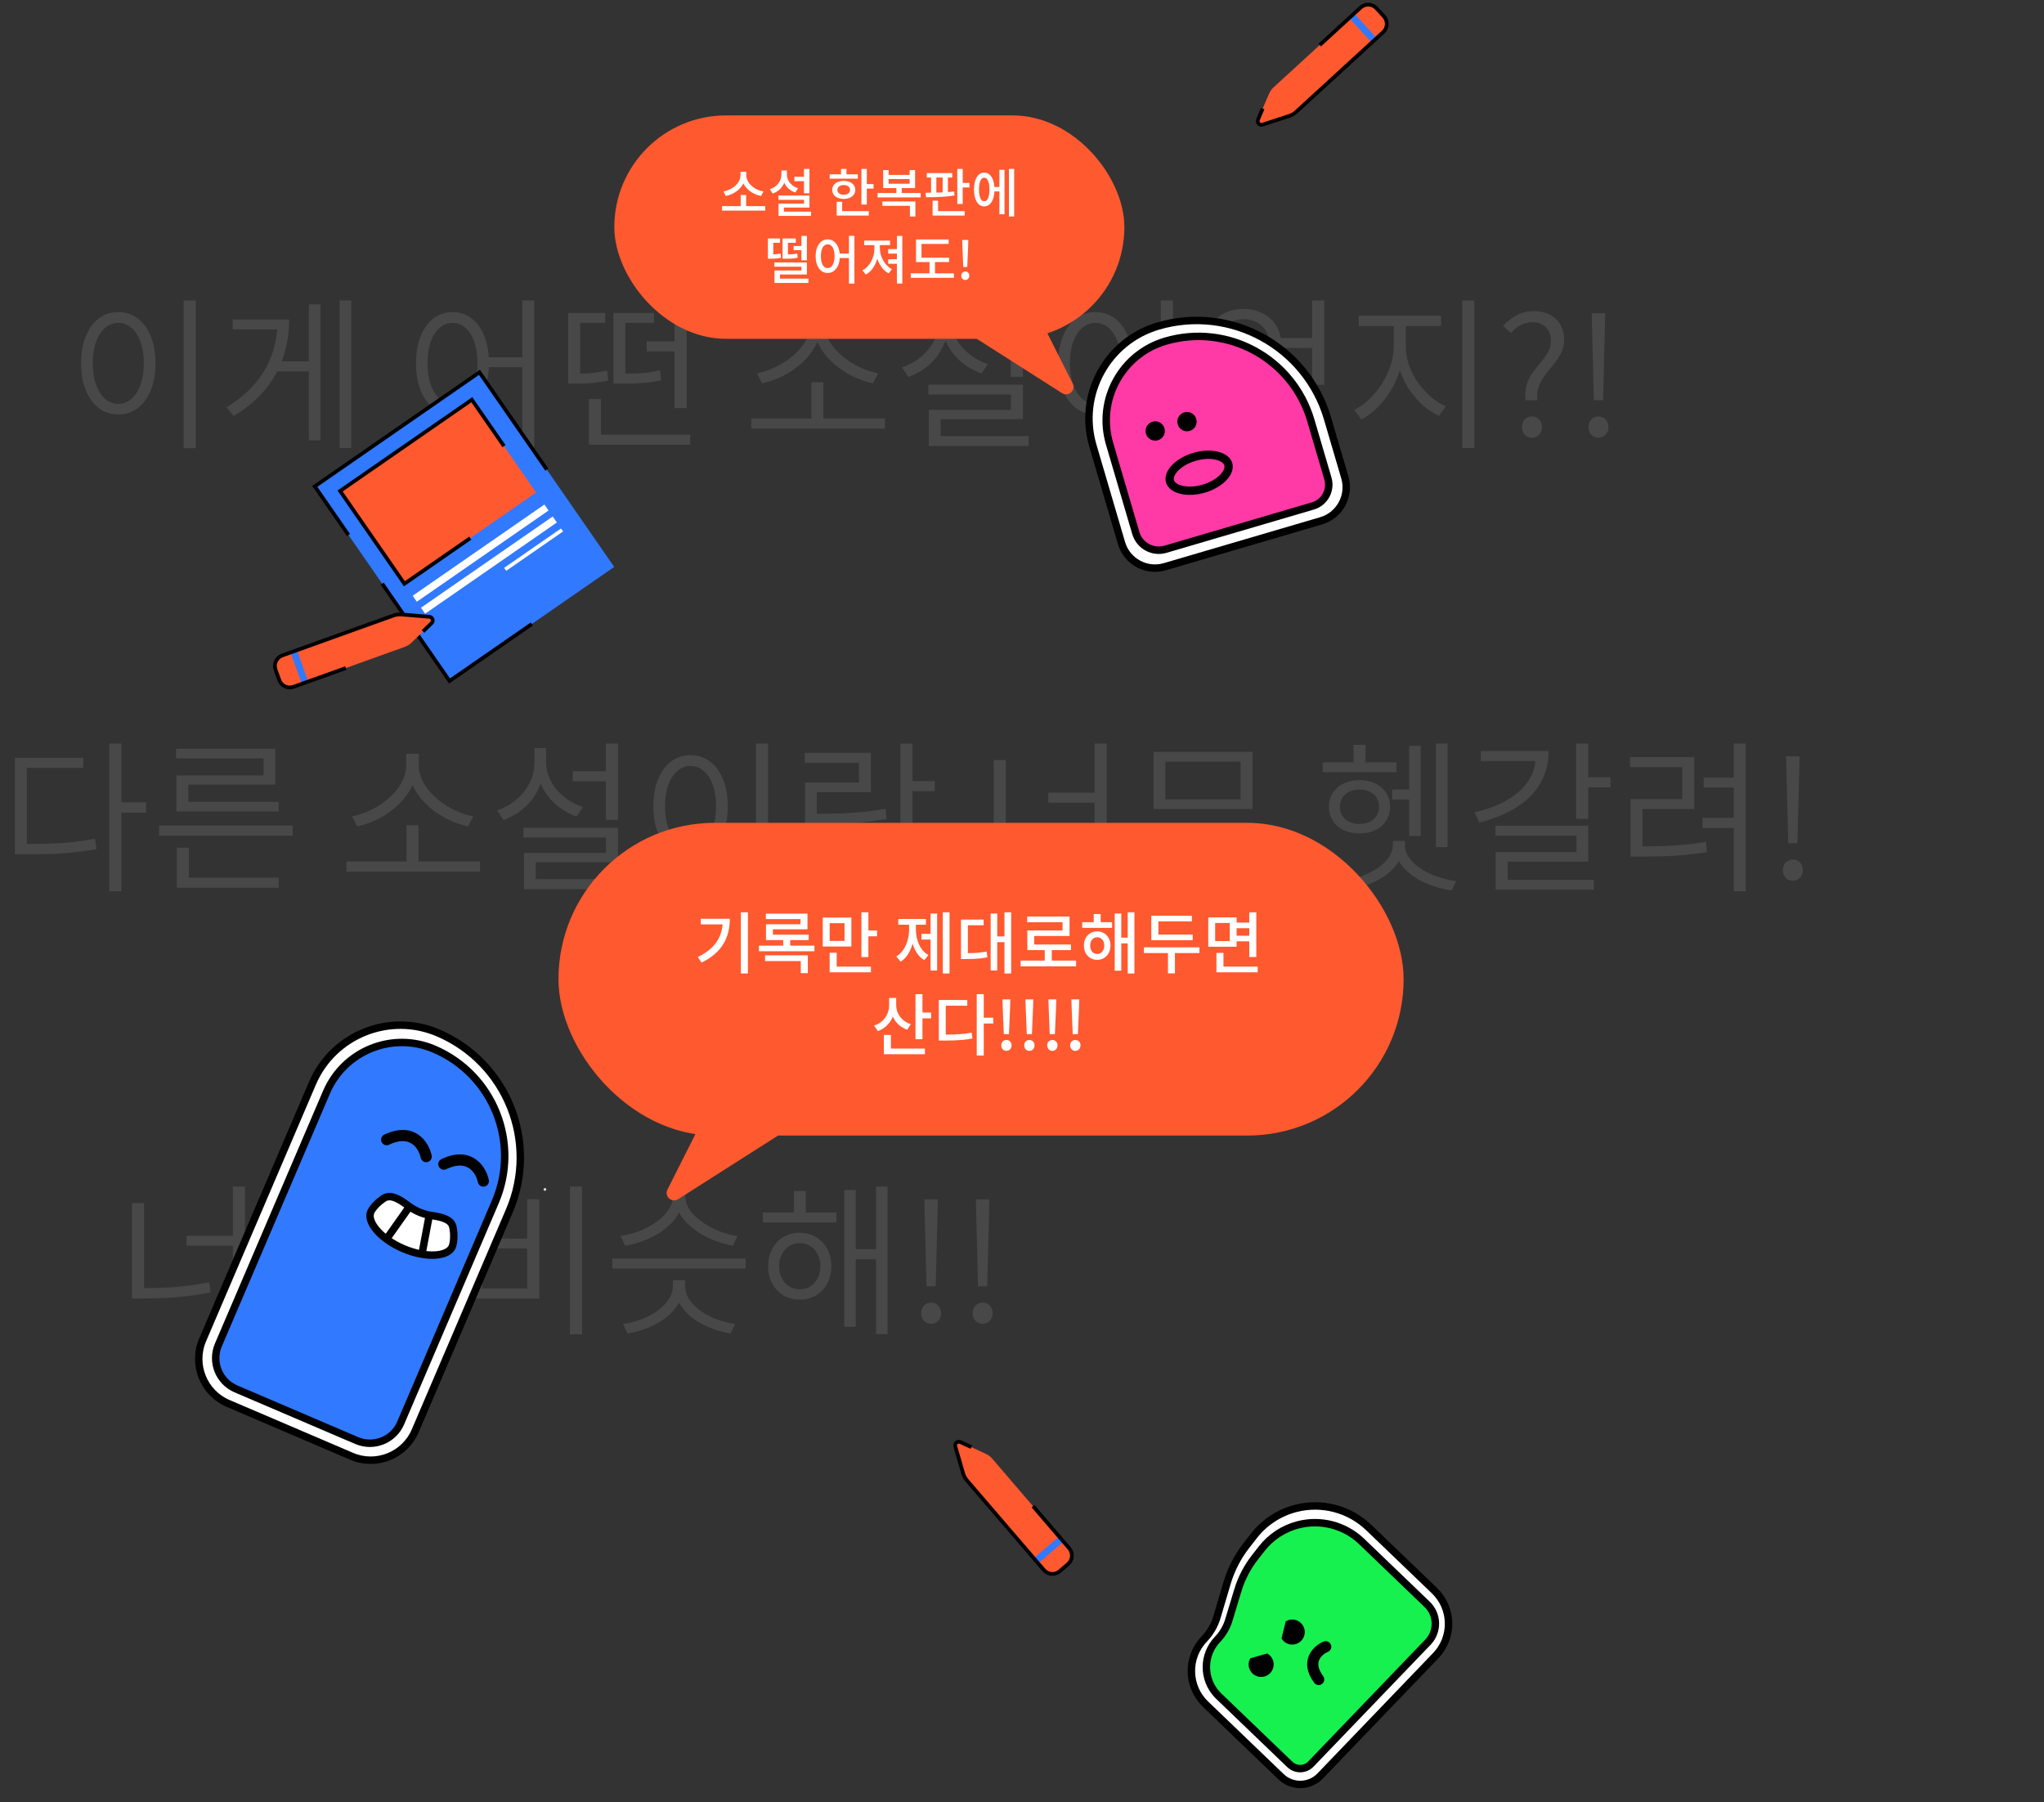 <svg width="549" height="484" viewBox="0 0 549 484" fill="none" xmlns="http://www.w3.org/2000/svg">
<rect x="0" y="0" width="549" height="484" fill="#333333" stroke="none"/>
<path d="M29.348 199.7H32.604V239.388H29.348V199.7ZM31.856 215.496H39.248V218.268H31.856V215.496ZM4.004 226.672H7.084C9.548 226.672 11.792 226.643 13.816 226.584C15.869 226.496 17.835 226.349 19.712 226.144C21.589 225.939 23.525 225.645 25.52 225.264L25.916 228.08C23.863 228.432 21.868 228.711 19.932 228.916C18.025 229.121 16.031 229.268 13.948 229.356C11.895 229.415 9.607 229.444 7.084 229.444H4.004V226.672ZM4.004 203.572H22.352V206.256H7.216V227.86H4.004V203.572ZM42.721 221.744H78.625V224.428H42.721V221.744ZM47.473 235.736H74.841V238.42H47.473V235.736ZM47.473 227.684H50.729V236.704H47.473V227.684ZM47.297 201.108H73.961V210.744H50.597V216.244H47.385V208.28H70.793V203.704H47.297V201.108ZM47.385 215.364H74.841V217.96H47.385V215.364ZM93.038 231.38H128.942V234.108H93.038V231.38ZM109.186 221.656H112.398V232.348H109.186V221.656ZM109.098 202.428H111.958V205.508C111.958 207.209 111.65 208.823 111.034 210.348C110.418 211.844 109.567 213.237 108.482 214.528C107.426 215.789 106.209 216.933 104.83 217.96C103.481 218.957 102.043 219.793 100.518 220.468C98.993 221.143 97.467 221.641 95.942 221.964L94.534 219.28C95.854 219.016 97.189 218.605 98.538 218.048C99.917 217.461 101.237 216.743 102.498 215.892C103.759 215.012 104.889 214.029 105.886 212.944C106.883 211.859 107.661 210.685 108.218 209.424C108.805 208.163 109.098 206.857 109.098 205.508V202.428ZM109.67 202.428H112.486V205.508C112.486 206.887 112.779 208.207 113.366 209.468C113.953 210.7 114.745 211.859 115.742 212.944C116.739 214.029 117.869 215.012 119.13 215.892C120.391 216.743 121.711 217.461 123.09 218.048C124.469 218.605 125.818 219.016 127.138 219.28L125.686 221.964C124.19 221.641 122.679 221.143 121.154 220.468C119.629 219.793 118.177 218.957 116.798 217.96C115.419 216.933 114.187 215.789 113.102 214.528C112.046 213.237 111.21 211.844 110.594 210.348C109.978 208.823 109.67 207.209 109.67 205.508V202.428ZM153.843 207.136H164.051V209.864H153.843V207.136ZM162.731 199.7H165.987V220.204H162.731V199.7ZM140.599 222.316H165.987V231.6H143.899V237.76H140.731V229.092H162.775V224.956H140.599V222.316ZM140.731 236.132H167.527V238.816H140.731V236.132ZM143.547 200.932H146.187V204.804C146.187 207.209 145.717 209.453 144.779 211.536C143.869 213.589 142.593 215.364 140.951 216.86C139.308 218.327 137.401 219.456 135.231 220.248L133.515 217.696C135.48 216.992 137.211 216.009 138.707 214.748C140.203 213.487 141.376 212.005 142.227 210.304C143.107 208.603 143.547 206.769 143.547 204.804V200.932ZM144.031 200.932H146.671V204.804C146.671 206.124 146.92 207.4 147.419 208.632C147.917 209.864 148.607 211.008 149.487 212.064C150.396 213.12 151.452 214.059 152.655 214.88C153.857 215.672 155.163 216.303 156.571 216.772L154.855 219.324C152.772 218.561 150.909 217.476 149.267 216.068C147.653 214.631 146.377 212.944 145.439 211.008C144.5 209.072 144.031 207.004 144.031 204.804V200.932ZM203.031 199.7H206.287V239.388H203.031V199.7ZM185.475 202.824C187.44 202.824 189.171 203.381 190.667 204.496C192.163 205.611 193.336 207.209 194.187 209.292C195.038 211.345 195.463 213.765 195.463 216.552C195.463 219.368 195.038 221.803 194.187 223.856C193.336 225.909 192.163 227.508 190.667 228.652C189.171 229.767 187.44 230.324 185.475 230.324C183.539 230.324 181.808 229.767 180.283 228.652C178.787 227.508 177.614 225.909 176.763 223.856C175.912 221.803 175.487 219.368 175.487 216.552C175.487 213.765 175.912 211.345 176.763 209.292C177.614 207.209 178.787 205.611 180.283 204.496C181.808 203.381 183.539 202.824 185.475 202.824ZM185.475 205.728C184.126 205.728 182.938 206.183 181.911 207.092C180.884 207.972 180.078 209.233 179.491 210.876C178.904 212.489 178.611 214.381 178.611 216.552C178.611 218.723 178.904 220.629 179.491 222.272C180.078 223.915 180.884 225.191 181.911 226.1C182.938 227.009 184.126 227.464 185.475 227.464C186.824 227.464 188.012 227.009 189.039 226.1C190.066 225.191 190.872 223.915 191.459 222.272C192.046 220.629 192.339 218.723 192.339 216.552C192.339 214.381 192.046 212.489 191.459 210.876C190.872 209.233 190.066 207.972 189.039 207.092C188.012 206.183 186.824 205.728 185.475 205.728ZM241.836 199.744H245.092V223.636H241.836V199.744ZM244.08 209.776H251.076V212.504H244.08V209.776ZM216.228 218.576H219.308C221.654 218.576 223.84 218.547 225.864 218.488C227.917 218.4 229.897 218.268 231.804 218.092C233.74 217.887 235.764 217.608 237.876 217.256L238.14 219.984C236.028 220.336 233.989 220.615 232.024 220.82C230.058 220.996 228.049 221.128 225.996 221.216C223.942 221.275 221.713 221.304 219.308 221.304H216.228V218.576ZM216.14 202.208H233.916V212.768H219.396V220.336H216.228V210.172H230.704V204.892H216.14V202.208ZM232.508 224.956C235.206 224.956 237.524 225.249 239.46 225.836C241.396 226.393 242.877 227.2 243.904 228.256C244.93 229.283 245.444 230.559 245.444 232.084C245.444 234.343 244.3 236.103 242.012 237.364C239.724 238.625 236.556 239.256 232.508 239.256C229.838 239.256 227.536 238.977 225.6 238.42C223.664 237.863 222.168 237.056 221.112 236C220.085 234.915 219.572 233.609 219.572 232.084C219.572 230.559 220.085 229.283 221.112 228.256C222.168 227.2 223.664 226.393 225.6 225.836C227.536 225.249 229.838 224.956 232.508 224.956ZM232.508 227.508C230.484 227.508 228.738 227.699 227.272 228.08C225.834 228.432 224.72 228.945 223.928 229.62C223.136 230.295 222.74 231.116 222.74 232.084C222.74 233.052 223.136 233.888 223.928 234.592C224.72 235.267 225.834 235.78 227.272 236.132C228.738 236.513 230.484 236.704 232.508 236.704C234.532 236.704 236.277 236.513 237.744 236.132C239.21 235.78 240.34 235.267 241.132 234.592C241.924 233.888 242.32 233.052 242.32 232.084C242.32 231.116 241.924 230.295 241.132 229.62C240.34 228.945 239.21 228.432 237.744 228.08C236.277 227.699 234.532 227.508 232.508 227.508ZM294.001 199.7H297.257V239.388H294.001V199.7ZM281.549 212.9H295.101V215.584H281.549V212.9ZM266.897 204.144H270.153V228.74H266.897V204.144ZM266.897 226.98H269.933C272.016 226.98 274.025 226.936 275.961 226.848C277.897 226.76 279.818 226.599 281.725 226.364C283.632 226.129 285.597 225.807 287.621 225.396L288.017 228.124C285.934 228.535 283.91 228.857 281.945 229.092C280.009 229.327 278.058 229.503 276.093 229.62C274.128 229.708 272.074 229.752 269.933 229.752H266.897V226.98ZM305.174 222.844H341.078V225.572H305.174V222.844ZM321.41 224.472H324.622V239.3H321.41V224.472ZM309.838 201.944H336.414V217.3H309.838V201.944ZM333.202 204.584H313.006V214.704H333.202V204.584ZM385.675 199.7H388.799V227.552H385.675V199.7ZM373.927 212.064H379.999V214.748H373.927V212.064ZM378.503 200.316H381.583V224.516H378.503V200.316ZM355.271 204.76H375.071V207.4H355.271V204.76ZM365.127 209.512C366.74 209.512 368.163 209.82 369.395 210.436C370.627 211.023 371.595 211.859 372.299 212.944C373.003 214 373.355 215.247 373.355 216.684C373.355 218.092 373.003 219.353 372.299 220.468C371.595 221.553 370.627 222.389 369.395 222.976C368.163 223.563 366.74 223.856 365.127 223.856C363.543 223.856 362.135 223.563 360.903 222.976C359.671 222.389 358.703 221.553 357.999 220.468C357.295 219.353 356.943 218.092 356.943 216.684C356.943 215.247 357.295 214 357.999 212.944C358.703 211.859 359.671 211.023 360.903 210.436C362.135 209.82 363.543 209.512 365.127 209.512ZM365.127 212.064C363.572 212.064 362.311 212.489 361.343 213.34C360.375 214.191 359.891 215.305 359.891 216.684C359.891 218.063 360.375 219.177 361.343 220.028C362.311 220.879 363.572 221.304 365.127 221.304C366.711 221.304 367.987 220.879 368.955 220.028C369.923 219.177 370.407 218.063 370.407 216.684C370.407 215.305 369.923 214.191 368.955 213.34C367.987 212.489 366.711 212.064 365.127 212.064ZM363.543 200.052H366.755V206.564H363.543V200.052ZM374.103 225.88H376.875V226.936C376.875 228.608 376.435 230.133 375.555 231.512C374.704 232.891 373.546 234.108 372.079 235.164C370.612 236.191 368.97 237.041 367.151 237.716C365.332 238.42 363.455 238.904 361.519 239.168L360.331 236.66C361.71 236.455 363.059 236.161 364.379 235.78C365.699 235.369 366.946 234.871 368.119 234.284C369.292 233.697 370.319 233.023 371.199 232.26C372.108 231.497 372.812 230.676 373.311 229.796C373.839 228.887 374.103 227.933 374.103 226.936V225.88ZM374.543 225.88H377.359V226.936C377.359 227.933 377.608 228.887 378.107 229.796C378.606 230.676 379.31 231.497 380.219 232.26C381.128 233.023 382.155 233.697 383.299 234.284C384.472 234.871 385.719 235.369 387.039 235.78C388.388 236.161 389.738 236.455 391.087 236.66L389.899 239.168C388.374 238.933 386.863 238.581 385.367 238.112C383.871 237.643 382.463 237.041 381.143 236.308C379.852 235.575 378.708 234.739 377.711 233.8C376.743 232.861 375.966 231.82 375.379 230.676C374.822 229.532 374.543 228.285 374.543 226.936V225.88ZM423.336 199.7H426.592V219.94H423.336V199.7ZM425.712 208.764H432.576V211.492H425.712V208.764ZM412.424 201.724H415.944C415.944 205.009 415.181 207.928 413.656 210.48C412.16 213.003 410.018 215.144 407.232 216.904C404.445 218.635 401.145 219.969 397.332 220.908L396.056 218.18C399.517 217.388 402.465 216.273 404.9 214.836C407.334 213.399 409.197 211.712 410.488 209.776C411.778 207.84 412.424 205.713 412.424 203.396V201.724ZM397.728 201.724H414.272V204.408H397.728V201.724ZM401.644 221.788H426.592V231.424H404.944V237.804H401.732V228.872H423.424V224.428H401.644V221.788ZM401.732 236.308H428.088V238.948H401.732V236.308ZM465.66 199.7H468.872V239.388H465.66V199.7ZM457.608 208.852H466.628V211.536H457.608V208.852ZM437.94 227.332H440.844C442.927 227.332 444.892 227.303 446.74 227.244C448.618 227.156 450.48 227.039 452.328 226.892C454.206 226.716 456.156 226.467 458.18 226.144L458.488 228.872C456.406 229.195 454.411 229.444 452.504 229.62C450.627 229.796 448.735 229.913 446.828 229.972C444.951 230.031 442.956 230.06 440.844 230.06H437.94V227.332ZM437.808 203.352H455.056V217.3H441.152V227.992H437.94V214.616H451.844V206.036H437.808V203.352ZM457.3 219.676H466.32V222.404H457.3V219.676ZM480.309 226.496L479.825 207.444L479.737 203.132H483.345L483.257 207.444L482.773 226.496H480.309ZM481.541 236.572C480.807 236.572 480.177 236.308 479.649 235.78C479.121 235.252 478.857 234.577 478.857 233.756C478.857 232.876 479.121 232.172 479.649 231.644C480.177 231.116 480.807 230.852 481.541 230.852C482.274 230.852 482.905 231.116 483.433 231.644C483.961 232.172 484.225 232.876 484.225 233.756C484.225 234.577 483.961 235.252 483.433 235.78C482.905 236.308 482.274 236.572 481.541 236.572Z" fill="#484848"/>
<path d="M49.328 80.7H52.584V120.388H49.328V80.7ZM31.772 83.824C33.737 83.824 35.468 84.381 36.964 85.496C38.46 86.611 39.633 88.209 40.484 90.292C41.335 92.345 41.76 94.765 41.76 97.552C41.76 100.368 41.335 102.803 40.484 104.856C39.633 106.909 38.46 108.508 36.964 109.652C35.468 110.767 33.737 111.324 31.772 111.324C29.836 111.324 28.105 110.767 26.58 109.652C25.084 108.508 23.911 106.909 23.06 104.856C22.209 102.803 21.784 100.368 21.784 97.552C21.784 94.765 22.209 92.345 23.06 90.292C23.911 88.209 25.084 86.611 26.58 85.496C28.105 84.381 29.836 83.824 31.772 83.824ZM31.772 86.728C30.423 86.728 29.235 87.183 28.208 88.092C27.181 88.972 26.375 90.233 25.788 91.876C25.201 93.489 24.908 95.381 24.908 97.552C24.908 99.723 25.201 101.629 25.788 103.272C26.375 104.915 27.181 106.191 28.208 107.1C29.235 108.009 30.423 108.464 31.772 108.464C33.121 108.464 34.309 108.009 35.336 107.1C36.363 106.191 37.169 104.915 37.756 103.272C38.343 101.629 38.636 99.723 38.636 97.552C38.636 95.381 38.343 93.489 37.756 91.876C37.169 90.233 36.363 88.972 35.336 88.092C34.309 87.183 33.121 86.728 31.772 86.728ZM91.213 80.7H94.337V120.344H91.213V80.7ZM73.745 97.068H83.997V99.752H73.745V97.068ZM82.985 81.756H86.065V118.276H82.985V81.756ZM74.537 85.804H77.661C77.661 89.177 77.162 92.448 76.165 95.616C75.167 98.784 73.569 101.732 71.369 104.46C69.169 107.188 66.294 109.608 62.745 111.72L60.853 109.388C63.962 107.511 66.529 105.369 68.553 102.964C70.577 100.559 72.073 97.963 73.041 95.176C74.038 92.36 74.537 89.412 74.537 86.332V85.804ZM62.481 85.804H75.813V88.488H62.481V85.804ZM121.554 83.824C123.461 83.824 125.147 84.381 126.614 85.496C128.11 86.611 129.269 88.209 130.09 90.292C130.911 92.345 131.322 94.765 131.322 97.552C131.322 100.368 130.911 102.803 130.09 104.856C129.269 106.909 128.11 108.508 126.614 109.652C125.147 110.767 123.461 111.324 121.554 111.324C119.647 111.324 117.946 110.767 116.45 109.652C114.983 108.508 113.825 106.909 112.974 104.856C112.153 102.803 111.742 100.368 111.742 97.552C111.742 94.765 112.153 92.345 112.974 90.292C113.825 88.209 114.983 86.611 116.45 85.496C117.946 84.381 119.647 83.824 121.554 83.824ZM121.554 86.728C120.234 86.728 119.061 87.183 118.034 88.092C117.037 88.972 116.245 90.233 115.658 91.876C115.101 93.489 114.822 95.381 114.822 97.552C114.822 99.723 115.101 101.629 115.658 103.272C116.245 104.915 117.037 106.191 118.034 107.1C119.061 108.009 120.234 108.464 121.554 108.464C122.874 108.464 124.033 108.009 125.03 107.1C126.057 106.191 126.849 104.915 127.406 103.272C127.963 101.629 128.242 99.723 128.242 97.552C128.242 95.381 127.963 93.489 127.406 91.876C126.849 90.233 126.057 88.972 125.03 88.092C124.033 87.183 122.874 86.728 121.554 86.728ZM140.298 80.7H143.51V120.388H140.298V80.7ZM130.222 95.968H141.75V98.608H130.222V95.968ZM158.159 116.736H185.395V119.42H158.159V116.736ZM158.159 107.188H161.415V118.144H158.159V107.188ZM181.171 80.744H184.427V109.608H181.171V80.744ZM173.691 91.7H183.723V94.384H173.691V91.7ZM152.615 100.368H154.287C155.049 100.368 155.885 100.353 156.795 100.324C157.704 100.295 158.687 100.221 159.743 100.104C160.799 99.957 161.899 99.767 163.043 99.532L163.395 102.216C162.163 102.48 161.004 102.671 159.919 102.788C158.833 102.905 157.821 102.979 156.883 103.008C155.973 103.037 155.108 103.052 154.287 103.052H152.615V100.368ZM152.615 84.044H162.559V86.728H155.827V101.248H152.615V84.044ZM164.759 100.368H166.695C168.073 100.368 169.335 100.353 170.479 100.324C171.623 100.295 172.737 100.207 173.823 100.06C174.937 99.913 176.081 99.723 177.255 99.488L177.607 102.128C176.375 102.392 175.187 102.597 174.043 102.744C172.928 102.861 171.769 102.949 170.567 103.008C169.393 103.037 168.103 103.052 166.695 103.052H164.759V100.368ZM164.759 84.044H175.671V86.728H167.971V101.16H164.759V84.044ZM201.788 112.38H237.692V115.108H201.788V112.38ZM217.936 102.656H221.148V113.348H217.936V102.656ZM217.848 83.428H220.708V86.508C220.708 88.209 220.4 89.823 219.784 91.348C219.168 92.844 218.317 94.237 217.232 95.528C216.176 96.789 214.959 97.933 213.58 98.96C212.231 99.957 210.793 100.793 209.268 101.468C207.743 102.143 206.217 102.641 204.692 102.964L203.284 100.28C204.604 100.016 205.939 99.605 207.288 99.048C208.667 98.461 209.987 97.743 211.248 96.892C212.509 96.012 213.639 95.029 214.636 93.944C215.633 92.859 216.411 91.685 216.968 90.424C217.555 89.163 217.848 87.857 217.848 86.508V83.428ZM218.42 83.428H221.236V86.508C221.236 87.887 221.529 89.207 222.116 90.468C222.703 91.7 223.495 92.859 224.492 93.944C225.489 95.029 226.619 96.012 227.88 96.892C229.141 97.743 230.461 98.461 231.84 99.048C233.219 99.605 234.568 100.016 235.888 100.28L234.436 102.964C232.94 102.641 231.429 102.143 229.904 101.468C228.379 100.793 226.927 99.957 225.548 98.96C224.169 97.933 222.937 96.789 221.852 95.528C220.796 94.237 219.96 92.844 219.344 91.348C218.728 89.823 218.42 88.209 218.42 86.508V83.428ZM262.593 88.136H272.801V90.864H262.593V88.136ZM271.481 80.7H274.737V101.204H271.481V80.7ZM249.349 103.316H274.737V112.6H252.649V118.76H249.481V110.092H271.525V105.956H249.349V103.316ZM249.481 117.132H276.277V119.816H249.481V117.132ZM252.297 81.932H254.937V85.804C254.937 88.209 254.467 90.453 253.529 92.536C252.619 94.589 251.343 96.364 249.701 97.86C248.058 99.327 246.151 100.456 243.981 101.248L242.265 98.696C244.23 97.992 245.961 97.009 247.457 95.748C248.953 94.487 250.126 93.005 250.977 91.304C251.857 89.603 252.297 87.769 252.297 85.804V81.932ZM252.781 81.932H255.421V85.804C255.421 87.124 255.67 88.4 256.169 89.632C256.667 90.864 257.357 92.008 258.237 93.064C259.146 94.12 260.202 95.059 261.405 95.88C262.607 96.672 263.913 97.303 265.321 97.772L263.605 100.324C261.522 99.561 259.659 98.476 258.017 97.068C256.403 95.631 255.127 93.944 254.189 92.008C253.25 90.072 252.781 88.004 252.781 85.804V81.932ZM311.781 80.7H315.037V120.388H311.781V80.7ZM294.225 83.824C296.19 83.824 297.921 84.381 299.417 85.496C300.913 86.611 302.086 88.209 302.937 90.292C303.788 92.345 304.213 94.765 304.213 97.552C304.213 100.368 303.788 102.803 302.937 104.856C302.086 106.909 300.913 108.508 299.417 109.652C297.921 110.767 296.19 111.324 294.225 111.324C292.289 111.324 290.558 110.767 289.033 109.652C287.537 108.508 286.364 106.909 285.513 104.856C284.662 102.803 284.237 100.368 284.237 97.552C284.237 94.765 284.662 92.345 285.513 90.292C286.364 88.209 287.537 86.611 289.033 85.496C290.558 84.381 292.289 83.824 294.225 83.824ZM294.225 86.728C292.876 86.728 291.688 87.183 290.661 88.092C289.634 88.972 288.828 90.233 288.241 91.876C287.654 93.489 287.361 95.381 287.361 97.552C287.361 99.723 287.654 101.629 288.241 103.272C288.828 104.915 289.634 106.191 290.661 107.1C291.688 108.009 292.876 108.464 294.225 108.464C295.574 108.464 296.762 108.009 297.789 107.1C298.816 106.191 299.622 104.915 300.209 103.272C300.796 101.629 301.089 99.723 301.089 97.552C301.089 95.381 300.796 93.489 300.209 91.876C299.622 90.233 298.816 88.972 297.789 88.092C296.762 87.183 295.574 86.728 294.225 86.728ZM333.47 104.944H336.022V107.364C336.022 109.036 335.655 110.708 334.922 112.38C334.218 114.023 333.191 115.489 331.842 116.78C330.522 118.071 328.923 119.083 327.046 119.816L325.418 117.396C327.09 116.78 328.512 115.929 329.686 114.844C330.888 113.759 331.812 112.571 332.458 111.28C333.132 109.96 333.47 108.655 333.47 107.364V104.944ZM334.13 104.944H336.594V107.364C336.594 108.713 336.858 110.063 337.386 111.412C337.943 112.761 338.75 113.993 339.806 115.108C340.891 116.193 342.211 117.059 343.766 117.704L342.358 120.168C340.48 119.435 338.926 118.393 337.694 117.044C336.491 115.695 335.596 114.184 335.01 112.512C334.423 110.811 334.13 109.095 334.13 107.364V104.944ZM348.122 104.944H350.586V107.364C350.586 108.86 350.278 110.459 349.662 112.16C349.075 113.832 348.18 115.387 346.978 116.824C345.775 118.261 344.235 119.376 342.358 120.168L340.95 117.704C342.534 116.971 343.854 116.017 344.91 114.844C345.995 113.641 346.802 112.38 347.33 111.06C347.858 109.74 348.122 108.508 348.122 107.364V104.944ZM348.738 104.944H351.334V107.364C351.334 108.743 351.656 110.092 352.302 111.412C352.947 112.732 353.871 113.92 355.074 114.976C356.276 116.003 357.714 116.809 359.386 117.396L357.714 119.816C355.836 119.112 354.223 118.129 352.874 116.868C351.524 115.607 350.498 114.155 349.794 112.512C349.09 110.869 348.738 109.153 348.738 107.364V104.944ZM342.71 90.776H353.402V93.46H342.71V90.776ZM333.998 82.988C335.934 82.988 337.65 83.384 339.146 84.176C340.671 84.939 341.874 86.024 342.754 87.432C343.634 88.811 344.074 90.409 344.074 92.228C344.074 94.047 343.634 95.645 342.754 97.024C341.874 98.403 340.671 99.488 339.146 100.28C337.65 101.072 335.934 101.468 333.998 101.468C332.032 101.468 330.287 101.072 328.762 100.28C327.266 99.488 326.078 98.403 325.198 97.024C324.318 95.645 323.878 94.047 323.878 92.228C323.878 90.409 324.318 88.811 325.198 87.432C326.078 86.024 327.266 84.939 328.762 84.176C330.287 83.384 332.032 82.988 333.998 82.988ZM333.998 85.716C332.648 85.716 331.446 85.995 330.39 86.552C329.334 87.109 328.498 87.887 327.882 88.884C327.295 89.852 327.002 90.967 327.002 92.228C327.002 93.489 327.295 94.619 327.882 95.616C328.498 96.584 329.334 97.347 330.39 97.904C331.446 98.461 332.648 98.74 333.998 98.74C335.318 98.74 336.506 98.461 337.562 97.904C338.618 97.347 339.439 96.584 340.026 95.616C340.642 94.619 340.95 93.489 340.95 92.228C340.95 90.967 340.642 89.852 340.026 88.884C339.439 87.887 338.618 87.109 337.562 86.552C336.506 85.995 335.318 85.716 333.998 85.716ZM352.434 80.7H355.69V103.36H352.434V80.7ZM374.342 86.288H377.026V93.064C377.026 95.117 376.718 97.156 376.102 99.18C375.486 101.175 374.65 103.052 373.594 104.812C372.538 106.572 371.321 108.127 369.942 109.476C368.593 110.825 367.156 111.896 365.63 112.688L363.738 110.092C365.117 109.417 366.437 108.479 367.698 107.276C368.989 106.073 370.133 104.695 371.13 103.14C372.128 101.585 372.905 99.943 373.462 98.212C374.049 96.481 374.342 94.765 374.342 93.064V86.288ZM374.958 86.288H377.598V93.064C377.598 94.736 377.877 96.393 378.434 98.036C379.021 99.679 379.813 101.233 380.81 102.7C381.837 104.137 382.981 105.413 384.242 106.528C385.533 107.643 386.897 108.508 388.334 109.124L386.486 111.72C384.932 110.987 383.45 109.989 382.042 108.728C380.664 107.467 379.432 106.015 378.346 104.372C377.29 102.7 376.454 100.911 375.838 99.004C375.252 97.068 374.958 95.088 374.958 93.064V86.288ZM364.97 84.792H387.058V87.564H364.97V84.792ZM392.734 80.7H395.99V120.344H392.734V80.7ZM409.759 107.496C409.553 105.971 409.641 104.607 410.023 103.404C410.404 102.172 410.947 101.072 411.651 100.104C412.384 99.107 413.117 98.168 413.851 97.288C414.613 96.379 415.259 95.469 415.787 94.56C416.315 93.621 416.579 92.609 416.579 91.524C416.579 90.615 416.388 89.793 416.007 89.06C415.655 88.297 415.112 87.696 414.379 87.256C413.675 86.787 412.765 86.552 411.651 86.552C410.536 86.552 409.48 86.801 408.483 87.3C407.485 87.799 406.591 88.517 405.799 89.456L403.731 87.52C404.728 86.405 405.916 85.467 407.295 84.704C408.673 83.941 410.243 83.56 412.003 83.56C413.645 83.56 415.068 83.883 416.271 84.528C417.473 85.144 418.412 86.039 419.087 87.212C419.761 88.356 420.099 89.72 420.099 91.304C420.099 92.624 419.82 93.812 419.263 94.868C418.735 95.895 418.089 96.877 417.327 97.816C416.564 98.725 415.816 99.664 415.083 100.632C414.349 101.6 413.763 102.641 413.323 103.756C412.883 104.841 412.751 106.088 412.927 107.496H409.759ZM411.475 117.572C410.712 117.572 410.067 117.308 409.539 116.78C409.04 116.252 408.791 115.577 408.791 114.756C408.791 113.876 409.04 113.172 409.539 112.644C410.067 112.116 410.712 111.852 411.475 111.852C412.208 111.852 412.839 112.116 413.367 112.644C413.895 113.172 414.159 113.876 414.159 114.756C414.159 115.577 413.895 116.252 413.367 116.78C412.839 117.308 412.208 117.572 411.475 117.572ZM428.098 107.496L427.614 88.444L427.526 84.132H431.134L431.046 88.444L430.562 107.496H428.098ZM429.33 117.572C428.597 117.572 427.966 117.308 427.438 116.78C426.91 116.252 426.646 115.577 426.646 114.756C426.646 113.876 426.91 113.172 427.438 112.644C427.966 112.116 428.597 111.852 429.33 111.852C430.063 111.852 430.694 112.116 431.222 112.644C431.75 113.172 432.014 113.876 432.014 114.756C432.014 115.577 431.75 116.252 431.222 116.78C430.694 117.308 430.063 117.572 429.33 117.572Z" fill="#484848"/>
<path d="M62.548 318.7H65.804V358.388H62.548V318.7ZM50.096 331.9H63.648V334.584H50.096V331.9ZM35.444 323.144H38.7V347.74H35.444V323.144ZM35.444 345.98H38.48C40.563 345.98 42.572 345.936 44.508 345.848C46.444 345.76 48.365 345.599 50.272 345.364C52.179 345.129 54.144 344.807 56.168 344.396L56.564 347.124C54.481 347.535 52.457 347.857 50.492 348.092C48.556 348.327 46.605 348.503 44.64 348.62C42.675 348.708 40.621 348.752 38.48 348.752H35.444V345.98ZM73.721 341.844H109.625V344.572H73.721V341.844ZM89.957 343.472H93.169V358.3H89.957V343.472ZM78.385 320.944H104.961V336.3H78.385V320.944ZM101.749 323.584H81.553V333.704H101.749V323.584ZM153.078 318.7H156.334V358.388H153.078V318.7ZM126.326 322.088H129.538V332.692H141.594V322.088H144.85V348.752H126.326V322.088ZM129.538 335.332V346.068H141.594V335.332H129.538ZM164.471 338.016H200.287V340.7H164.471V338.016ZM180.751 343.868H183.523V345.188C183.523 346.977 183.112 348.591 182.291 350.028C181.469 351.465 180.355 352.741 178.947 353.856C177.539 354.941 175.94 355.851 174.151 356.584C172.361 357.317 170.499 357.845 168.563 358.168L167.331 355.616C169.061 355.352 170.719 354.927 172.303 354.34C173.916 353.724 175.353 352.961 176.615 352.052C177.876 351.143 178.873 350.116 179.607 348.972C180.369 347.828 180.751 346.567 180.751 345.188V343.868ZM181.235 343.868H184.007V345.188C184.007 346.567 184.373 347.828 185.107 348.972C185.869 350.116 186.881 351.143 188.143 352.052C189.404 352.961 190.841 353.724 192.455 354.34C194.068 354.927 195.74 355.352 197.471 355.616L196.195 358.168C194.259 357.845 192.396 357.317 190.607 356.584C188.817 355.851 187.219 354.941 185.811 353.856C184.403 352.741 183.288 351.465 182.467 350.028C181.645 348.591 181.235 346.977 181.235 345.188V343.868ZM180.751 319.36H183.523V321.208C183.523 322.616 183.229 323.936 182.643 325.168C182.085 326.4 181.293 327.544 180.267 328.6C179.24 329.627 178.067 330.551 176.747 331.372C175.427 332.164 174.004 332.839 172.479 333.396C170.983 333.924 169.457 334.32 167.903 334.584L166.671 331.988C168.02 331.783 169.369 331.46 170.719 331.02C172.068 330.551 173.329 329.993 174.503 329.348C175.705 328.673 176.776 327.911 177.715 327.06C178.653 326.209 179.387 325.3 179.915 324.332C180.472 323.335 180.751 322.293 180.751 321.208V319.36ZM181.279 319.36H184.051V321.208C184.051 322.264 184.315 323.291 184.843 324.288C185.4 325.256 186.148 326.165 187.087 327.016C188.025 327.837 189.096 328.6 190.299 329.304C191.501 329.979 192.763 330.551 194.083 331.02C195.432 331.46 196.767 331.783 198.087 331.988L196.855 334.584C195.329 334.32 193.819 333.909 192.323 333.352C190.827 332.795 189.404 332.105 188.055 331.284C186.735 330.463 185.561 329.539 184.535 328.512C183.508 327.485 182.701 326.356 182.115 325.124C181.557 323.892 181.279 322.587 181.279 321.208V319.36ZM204.903 325.652H224.659V328.336H204.903V325.652ZM214.803 331.108C216.446 331.108 217.898 331.489 219.159 332.252C220.45 333.015 221.462 334.071 222.195 335.42C222.928 336.769 223.295 338.324 223.295 340.084C223.295 341.844 222.928 343.399 222.195 344.748C221.462 346.097 220.45 347.153 219.159 347.916C217.898 348.679 216.446 349.06 214.803 349.06C213.16 349.06 211.694 348.679 210.403 347.916C209.142 347.153 208.144 346.097 207.411 344.748C206.678 343.399 206.311 341.844 206.311 340.084C206.311 338.324 206.678 336.769 207.411 335.42C208.144 334.071 209.156 333.015 210.447 332.252C211.738 331.489 213.19 331.108 214.803 331.108ZM214.803 333.88C213.747 333.88 212.794 334.159 211.943 334.716C211.092 335.244 210.432 335.977 209.963 336.916C209.494 337.825 209.259 338.881 209.259 340.084C209.259 341.287 209.494 342.357 209.963 343.296C210.432 344.235 211.092 344.968 211.943 345.496C212.794 346.024 213.747 346.288 214.803 346.288C215.888 346.288 216.842 346.024 217.663 345.496C218.514 344.968 219.174 344.235 219.643 343.296C220.112 342.357 220.347 341.287 220.347 340.084C220.347 338.881 220.112 337.825 219.643 336.916C219.174 335.977 218.514 335.244 217.663 334.716C216.842 334.159 215.888 333.88 214.803 333.88ZM235.307 318.7H238.387V358.344H235.307V318.7ZM228.663 335.508H236.319V338.192H228.663V335.508ZM226.771 319.624H229.851V356.364H226.771V319.624ZM213.219 319.888H216.431V327.236H213.219V319.888ZM248.856 345.496L248.372 326.444L248.284 322.132H251.892L251.804 326.444L251.32 345.496H248.856ZM250.088 355.572C249.354 355.572 248.724 355.308 248.196 354.78C247.668 354.252 247.404 353.577 247.404 352.756C247.404 351.876 247.668 351.172 248.196 350.644C248.724 350.116 249.354 349.852 250.088 349.852C250.821 349.852 251.452 350.116 251.98 350.644C252.508 351.172 252.772 351.876 252.772 352.756C252.772 353.577 252.508 354.252 251.98 354.78C251.452 355.308 250.821 355.572 250.088 355.572ZM262.692 345.496L262.208 326.444L262.12 322.132H265.728L265.64 326.444L265.156 345.496H262.692ZM263.924 355.572C263.19 355.572 262.56 355.308 262.032 354.78C261.504 354.252 261.24 353.577 261.24 352.756C261.24 351.876 261.504 351.172 262.032 350.644C262.56 350.116 263.19 349.852 263.924 349.852C264.657 349.852 265.288 350.116 265.816 350.644C266.344 351.172 266.608 351.876 266.608 352.756C266.608 353.577 266.344 354.252 265.816 354.78C265.288 355.308 264.657 355.572 263.924 355.572Z" fill="#484848"/>
<path d="M311.078 87.569C330.494 81.865 350.858 92.982 356.562 112.397L361.213 128.23C362.674 133.203 359.827 138.418 354.855 139.879L312.869 152.213C307.897 153.674 302.682 150.827 301.221 145.855L293.538 119.703C289.508 105.986 297.361 91.599 311.078 87.569Z" fill="white" stroke="black" stroke-width="2"/>
<path d="M313.044 91.63C329.708 86.734 347.187 96.275 352.082 112.94L356.656 128.506C357.582 131.661 355.776 134.969 352.622 135.896L313.038 147.525C309.638 148.524 306.071 146.577 305.072 143.177L298.016 119.16C294.564 107.408 301.292 95.083 313.044 91.63Z" fill="#FF39A5" stroke="black" stroke-width="2"/>
<path d="M309.825 114.221C310.67 113.973 311.557 114.457 311.805 115.302C312.054 116.148 311.57 117.035 310.724 117.283C309.879 117.532 308.992 117.048 308.743 116.202C308.495 115.356 308.979 114.47 309.825 114.221Z" fill="black" stroke="black" stroke-width="2"/>
<path d="M318.364 111.712C319.21 111.464 320.096 111.948 320.345 112.794C320.593 113.639 320.109 114.526 319.264 114.774C318.418 115.023 317.531 114.539 317.283 113.693C317.035 112.848 317.519 111.961 318.364 111.712Z" fill="black" stroke="black" stroke-width="2"/>
<path d="M320.789 122.596C323.101 121.916 325.314 121.879 327.004 122.319C328.716 122.765 329.715 123.638 330.01 124.642C330.305 125.646 329.937 126.92 328.738 128.222C327.554 129.506 325.673 130.671 323.361 131.351C321.048 132.03 318.835 132.068 317.145 131.628C315.432 131.182 314.434 130.309 314.139 129.305C313.844 128.3 314.212 127.026 315.411 125.725C316.594 124.44 318.476 123.275 320.789 122.596ZM320.852 122.811C318.714 123.439 316.96 124.487 315.8 125.645L315.577 125.877C314.397 127.158 314.093 128.352 314.354 129.241C314.599 130.075 315.407 130.865 316.895 131.322L317.202 131.409C318.846 131.837 321.017 131.805 323.297 131.135C325.435 130.507 327.189 129.46 328.348 128.303L328.572 128.069C329.752 126.788 330.056 125.595 329.794 124.705C329.549 123.872 328.742 123.081 327.254 122.624L326.947 122.537C325.303 122.109 323.132 122.141 320.852 122.811Z" fill="black" stroke="black" stroke-width="2"/>
<rect x="165" y="31" width="137" height="60" rx="30" fill="#FF592F"/>
<rect x="150" y="221" width="227" height="84" rx="42" fill="#FF592F"/>
<path d="M288.12 103.007C289.034 104.822 286.973 106.686 285.259 105.594L254.789 86.187C253.101 85.112 253.862 82.5 255.863 82.5L276.553 82.5C277.308 82.5 277.999 82.925 278.339 83.6L288.12 103.007Z" fill="#FF592F"/>
<path d="M179.272 319.507C178.358 321.322 180.419 323.186 182.133 322.094L212.604 302.687C214.291 301.612 213.53 299 211.529 299L190.839 299C190.084 299 189.393 299.425 189.053 300.1L179.272 319.507Z" fill="#FF592F"/>
<path d="M117.667 277.426C136.147 285.332 144.718 306.722 136.812 325.202L111.524 384.309C108.7 390.91 101.06 393.971 94.459 391.147L61.265 376.946C54.664 374.122 51.602 366.481 54.426 359.88L83.917 290.95C89.502 277.896 104.612 271.841 117.667 277.426Z" fill="white" stroke="black" stroke-width="2"/>
<path d="M116.606 281.78C132.467 288.566 139.823 306.925 133.038 322.785L107.626 382.183C105.67 386.753 100.381 388.873 95.811 386.918L63.391 373.047C58.821 371.092 56.701 365.802 58.656 361.233L87.691 293.367C92.476 282.183 105.422 276.995 116.606 281.78Z" fill="#3179FF" stroke="black" stroke-width="2"/>
<path d="M114.47 310.652C113.861 307.742 110.888 302.759 103.863 306.106" stroke="black" stroke-width="3" stroke-linecap="round"/>
<path d="M129.823 317.22C129.214 314.31 126.241 309.328 119.217 312.675" stroke="black" stroke-width="3" stroke-linecap="round"/>
<path d="M119.757 327.449C120.721 327.901 121.352 328.506 121.6 329.408L121.645 329.593C121.736 330.029 121.801 330.472 121.841 330.912L121.873 331.351C121.957 332.866 121.753 334.177 121.459 334.863C120.962 336.024 119.478 336.908 116.992 337.085C114.563 337.257 111.467 336.712 108.309 335.361C105.151 334.01 102.619 332.146 101.067 330.271C99.477 328.351 99.091 326.667 99.588 325.506C99.844 324.906 100.494 324.024 101.426 323.153L101.842 322.781C102.128 322.537 102.431 322.301 102.745 322.081L103.062 321.866C103.975 321.269 104.96 321.277 106.103 321.707C106.99 322.04 107.894 322.599 108.808 323.241L109.724 323.904C111.229 325.016 113.145 325.984 115.439 326.406L115.903 326.482C117.328 326.693 118.69 326.949 119.757 327.449Z" fill="white" stroke="black" stroke-width="2"/>
<circle cx="146.363" cy="319.47" r="0.368" transform="rotate(23.163 146.363 319.47)" fill="#D9D9D9"/>
<path d="M109.842 324.283L103.752 332.897" stroke="black" stroke-width="2"/>
<path d="M115.263 326.601L113.382 336.616" stroke="black" stroke-width="2"/>
<rect x="84.547" y="130.629" width="53.797" height="63.579" transform="rotate(-34.705 84.547 130.629)" fill="#3179FF"/>
<rect x="91.352" y="131.865" width="43.038" height="30.322" transform="rotate(-34.705 91.352 131.865)" fill="#FF592F"/>
<path d="M126.307 144.541L108.616 156.793L91.352 131.865L126.733 107.362L135.365 119.826" stroke="black"/>
<path d="M146.873 126.134L128.774 100L106.661 115.315L84.547 130.629L93.597 143.696M102.647 156.763L120.746 182.897L142.859 167.583" stroke="black"/>
<rect x="110.844" y="160.01" width="43.038" height="1.956" transform="rotate(-34.705 110.844 160.01)" fill="white"/>
<rect x="113.071" y="163.226" width="43.038" height="1.956" transform="rotate(-34.705 113.071 163.226)" fill="white"/>
<rect x="135.402" y="152.52" width="18.584" height="0.978" transform="rotate(-34.705 135.402 152.52)" fill="white"/>
<path d="M105.692 165.317C106.364 165.076 107.079 164.981 107.791 165.04L115.302 165.656C116.158 165.726 116.533 166.771 115.918 167.37L110.514 172.624C110.002 173.121 109.39 173.504 108.718 173.745L78.85 184.47C77.29 185.03 75.572 184.22 75.012 182.661L74.014 179.88C73.454 178.321 74.264 176.603 75.823 176.043L105.692 165.317Z" fill="#FF592F"/>
<rect x="79.743" y="174.635" width="8.955" height="1.791" transform="rotate(70.247 79.743 174.635)" fill="#3179FF"/>
<path d="M92.882 179.432L78.85 184.47C77.29 185.03 75.572 184.22 75.012 182.661L74.014 179.88C73.454 178.321 74.264 176.603 75.823 176.043L89.856 171.004L94.07 169.491L98.284 167.977L102.497 166.464L105.692 165.317C106.364 165.076 107.079 164.981 107.791 165.04L115.302 165.656C116.158 165.726 116.533 166.771 115.918 167.37L113.616 169.607" stroke="black"/>
<path d="M348.11 30.07C347.584 30.552 346.961 30.916 346.282 31.138L339.116 33.474C338.3 33.74 337.55 32.922 337.886 32.132L340.838 25.197C341.117 24.54 341.534 23.951 342.06 23.468L365.458 2.027C366.679 0.908 368.577 0.99 369.696 2.212L371.692 4.39C372.812 5.612 372.729 7.509 371.508 8.629L348.11 30.07Z" fill="#FF592F"/>
<rect x="368.438" y="11.442" width="8.955" height="1.791" transform="rotate(-132.502 368.438 11.442)" fill="#3179FF"/>
<path d="M354.466 12.1L365.458 2.027C366.679 0.908 368.577 0.99 369.696 2.212L371.692 4.39C372.812 5.612 372.729 7.509 371.508 8.629L360.516 18.702L357.215 21.727L353.914 24.752L350.613 27.777L348.11 30.07C347.584 30.552 346.961 30.916 346.282 31.138L339.116 33.474C338.3 33.74 337.55 32.922 337.886 32.132L339.143 29.178" stroke="black"/>
<path d="M259.709 397.616C259.244 397.075 258.901 396.44 258.701 395.755L256.597 388.517C256.358 387.693 257.2 386.97 257.979 387.331L264.815 390.505C265.462 390.805 266.038 391.241 266.503 391.782L287.179 415.859C288.258 417.116 288.114 419.01 286.857 420.089L284.616 422.014C283.359 423.094 281.465 422.95 280.385 421.693L259.709 397.616Z" fill="#FF592F"/>
<rect x="277.672" y="418.534" width="8.955" height="1.791" transform="rotate(-40.654 277.672 418.534)" fill="#3179FF"/>
<path d="M277.465 404.548L287.179 415.859C288.258 417.116 288.114 419.01 286.857 420.089L284.616 422.014C283.359 423.094 281.465 422.95 280.385 421.693L270.672 410.382L267.755 406.985L264.838 403.588L261.921 400.191L259.709 397.616C259.244 397.075 258.901 396.44 258.701 395.755L256.597 388.517C256.358 387.693 257.2 386.97 257.979 387.331L260.89 388.683" stroke="black"/>
<path d="M193.935 55.362H205.527V56.566H193.935V55.362ZM198.947 52.366H200.403V55.712H198.947V52.366ZM198.891 46.15H200.179V47.116C200.179 47.657 200.09 48.18 199.913 48.684C199.745 49.179 199.498 49.641 199.171 50.07C198.854 50.499 198.476 50.887 198.037 51.232C197.598 51.577 197.113 51.871 196.581 52.114C196.058 52.357 195.508 52.534 194.929 52.646L194.313 51.414C194.817 51.33 195.298 51.19 195.755 50.994C196.212 50.798 196.632 50.56 197.015 50.28C197.398 50 197.729 49.692 198.009 49.356C198.289 49.011 198.504 48.651 198.653 48.278C198.812 47.895 198.891 47.508 198.891 47.116V46.15ZM199.171 46.15H200.445V47.116C200.445 47.508 200.524 47.895 200.683 48.278C200.842 48.661 201.061 49.02 201.341 49.356C201.621 49.692 201.952 50.005 202.335 50.294C202.718 50.574 203.138 50.812 203.595 51.008C204.052 51.195 204.538 51.33 205.051 51.414L204.421 52.646C203.842 52.534 203.287 52.357 202.755 52.114C202.232 51.871 201.752 51.582 201.313 51.246C200.874 50.901 200.492 50.513 200.165 50.084C199.848 49.645 199.6 49.179 199.423 48.684C199.255 48.18 199.171 47.657 199.171 47.116V46.15ZM213.366 47.48H216.586V48.67H213.366V47.48ZM215.942 45.366H217.412V51.918H215.942V45.366ZM209.082 52.52H217.412V55.754H210.552V57.546H209.11V54.676H215.97V53.668H209.082V52.52ZM209.11 56.846H217.846V57.994H209.11V56.846ZM209.88 45.772H211.084V46.836C211.084 47.629 210.944 48.371 210.664 49.062C210.384 49.743 209.978 50.336 209.446 50.84C208.923 51.344 208.284 51.722 207.528 51.974L206.772 50.826C207.435 50.602 207.999 50.289 208.466 49.888C208.933 49.487 209.283 49.025 209.516 48.502C209.759 47.979 209.88 47.424 209.88 46.836V45.772ZM210.16 45.772H211.35V46.836C211.35 47.237 211.415 47.629 211.546 48.012C211.677 48.385 211.873 48.74 212.134 49.076C212.395 49.403 212.713 49.697 213.086 49.958C213.459 50.21 213.884 50.411 214.36 50.56L213.604 51.708C212.876 51.456 212.255 51.092 211.742 50.616C211.229 50.131 210.837 49.566 210.566 48.922C210.295 48.269 210.16 47.573 210.16 46.836V45.772ZM231.363 45.366H232.819V54.942H231.363V45.366ZM232.385 49.44H234.625V50.658H232.385V49.44ZM222.851 46.822H230.397V47.984H222.851V46.822ZM226.631 48.586C227.238 48.586 227.775 48.689 228.241 48.894C228.708 49.09 229.072 49.37 229.333 49.734C229.595 50.098 229.725 50.523 229.725 51.008C229.725 51.484 229.595 51.904 229.333 52.268C229.072 52.632 228.708 52.917 228.241 53.122C227.775 53.327 227.238 53.43 226.631 53.43C226.015 53.43 225.474 53.327 225.007 53.122C224.541 52.917 224.177 52.632 223.915 52.268C223.654 51.904 223.523 51.484 223.523 51.008C223.523 50.523 223.654 50.098 223.915 49.734C224.177 49.37 224.541 49.09 225.007 48.894C225.474 48.689 226.015 48.586 226.631 48.586ZM226.631 49.706C226.127 49.706 225.717 49.823 225.399 50.056C225.082 50.289 224.923 50.607 224.923 51.008C224.923 51.409 225.082 51.727 225.399 51.96C225.717 52.184 226.127 52.296 226.631 52.296C227.135 52.296 227.541 52.184 227.849 51.96C228.157 51.727 228.311 51.409 228.311 51.008C228.311 50.607 228.157 50.289 227.849 50.056C227.541 49.823 227.135 49.706 226.631 49.706ZM225.889 45.366H227.359V47.41H225.889V45.366ZM224.727 56.706H233.351V57.896H224.727V56.706ZM224.727 54.2H226.197V57.224H224.727V54.2ZM235.716 51.834H247.28V53.024H235.716V51.834ZM240.756 50.056H242.212V52.142H240.756V50.056ZM236.99 54.102H245.866V58.162H244.396V55.278H236.99V54.102ZM237.214 45.674H238.67V46.976H244.326V45.674H245.782V50.518H237.214V45.674ZM238.67 48.096V49.356H244.326V48.096H238.67ZM248.917 46.486H255.763V47.676H248.917V46.486ZM248.749 52.982L248.581 51.764C249.319 51.764 250.126 51.759 251.003 51.75C251.881 51.731 252.772 51.699 253.677 51.652C254.592 51.596 255.46 51.517 256.281 51.414L256.379 52.492C255.539 52.632 254.667 52.739 253.761 52.814C252.856 52.879 251.974 52.926 251.115 52.954C250.257 52.973 249.468 52.982 248.749 52.982ZM250.079 47.396H251.493V52.002H250.079V47.396ZM253.187 47.396H254.601V52.002H253.187V47.396ZM257.121 45.366H258.577V54.788H257.121V45.366ZM258.143 49.132H260.383V50.35H258.143V49.132ZM250.485 56.706H259.109V57.896H250.485V56.706ZM250.485 53.906H251.955V57.028H250.485V53.906ZM266.626 50.21H268.908V51.414H266.626V50.21ZM270.994 45.352H272.394V58.148H270.994V45.352ZM268.432 45.604H269.804V57.546H268.432V45.604ZM264.344 46.346C264.904 46.346 265.389 46.533 265.8 46.906C266.22 47.27 266.542 47.793 266.766 48.474C266.99 49.146 267.102 49.953 267.102 50.896C267.102 51.829 266.99 52.637 266.766 53.318C266.542 53.999 266.22 54.522 265.8 54.886C265.389 55.25 264.904 55.432 264.344 55.432C263.793 55.432 263.313 55.25 262.902 54.886C262.491 54.522 262.174 53.999 261.95 53.318C261.726 52.637 261.614 51.829 261.614 50.896C261.614 49.953 261.726 49.146 261.95 48.474C262.174 47.793 262.491 47.27 262.902 46.906C263.322 46.533 263.803 46.346 264.344 46.346ZM264.344 47.732C264.064 47.732 263.817 47.853 263.602 48.096C263.387 48.339 263.224 48.698 263.112 49.174C263 49.641 262.944 50.215 262.944 50.896C262.944 51.559 263 52.128 263.112 52.604C263.224 53.08 263.387 53.444 263.602 53.696C263.817 53.939 264.064 54.06 264.344 54.06C264.643 54.06 264.895 53.939 265.1 53.696C265.315 53.444 265.478 53.08 265.59 52.604C265.702 52.128 265.758 51.559 265.758 50.896C265.758 50.215 265.702 49.641 265.59 49.174C265.478 48.698 265.315 48.339 265.1 48.096C264.895 47.853 264.643 47.732 264.344 47.732ZM206.253 68.336H206.855C207.144 68.336 207.438 68.331 207.737 68.322C208.035 68.313 208.343 68.289 208.661 68.252C208.978 68.215 209.309 68.163 209.655 68.098L209.795 69.246C209.421 69.321 209.067 69.377 208.731 69.414C208.404 69.442 208.087 69.461 207.779 69.47C207.471 69.479 207.163 69.484 206.855 69.484H206.253V68.336ZM206.253 64.052H209.515V65.2H207.695V69.092H206.253V64.052ZM210.187 68.336H210.859C211.353 68.336 211.783 68.331 212.147 68.322C212.511 68.313 212.851 68.289 213.169 68.252C213.486 68.205 213.808 68.149 214.135 68.084L214.261 69.218C213.915 69.302 213.579 69.363 213.253 69.4C212.926 69.428 212.571 69.451 212.189 69.47C211.815 69.479 211.372 69.484 210.859 69.484H210.187V68.336ZM210.187 64.052H213.743V65.2H211.629V69.092H210.187V64.052ZM207.989 70.492H216.725V73.726H209.487V75.406H208.017V72.648H215.255V71.64H207.989V70.492ZM208.017 74.846H217.131V75.994H208.017V74.846ZM215.255 63.366H216.725V69.918H215.255V63.366ZM213.155 66.068H216.375V67.188H213.155V66.068ZM222.31 64.29C222.944 64.29 223.504 64.477 223.99 64.85C224.475 65.223 224.858 65.746 225.138 66.418C225.418 67.09 225.558 67.883 225.558 68.798C225.558 69.722 225.418 70.525 225.138 71.206C224.858 71.878 224.475 72.401 223.99 72.774C223.504 73.138 222.944 73.32 222.31 73.32C221.684 73.32 221.124 73.138 220.63 72.774C220.144 72.401 219.762 71.878 219.482 71.206C219.211 70.525 219.076 69.722 219.076 68.798C219.076 67.883 219.211 67.09 219.482 66.418C219.762 65.746 220.144 65.223 220.63 64.85C221.124 64.477 221.684 64.29 222.31 64.29ZM222.31 65.62C221.946 65.62 221.624 65.746 221.344 65.998C221.073 66.25 220.858 66.614 220.7 67.09C220.55 67.566 220.476 68.135 220.476 68.798C220.476 69.47 220.55 70.044 220.7 70.52C220.858 70.996 221.073 71.365 221.344 71.626C221.624 71.878 221.946 72.004 222.31 72.004C222.683 72.004 223.005 71.878 223.276 71.626C223.556 71.365 223.77 70.996 223.92 70.52C224.078 70.044 224.158 69.47 224.158 68.798C224.158 68.135 224.078 67.566 223.92 67.09C223.77 66.614 223.556 66.25 223.276 65.998C223.005 65.746 222.683 65.62 222.31 65.62ZM228.022 63.352H229.492V76.176H228.022V63.352ZM225.096 68.112H228.652V69.302H225.096V68.112ZM240.901 63.366H242.357V76.162H240.901V63.366ZM234.853 65.27H236.015V66.838C236.015 67.575 235.931 68.294 235.763 68.994C235.604 69.694 235.371 70.352 235.063 70.968C234.764 71.584 234.405 72.13 233.985 72.606C233.565 73.073 233.098 73.451 232.585 73.74L231.619 72.62C232.113 72.377 232.557 72.051 232.949 71.64C233.35 71.229 233.691 70.763 233.971 70.24C234.26 69.717 234.479 69.167 234.629 68.588C234.778 68 234.853 67.417 234.853 66.838V65.27ZM235.189 65.27H236.337V66.838C236.337 67.342 236.411 67.865 236.561 68.406C236.719 68.938 236.939 69.456 237.219 69.96C237.508 70.455 237.849 70.907 238.241 71.318C238.633 71.719 239.071 72.046 239.557 72.298L238.703 73.432C238.18 73.161 237.699 72.793 237.261 72.326C236.831 71.859 236.463 71.327 236.155 70.73C235.847 70.133 235.609 69.503 235.441 68.84C235.273 68.168 235.189 67.501 235.189 66.838V65.27ZM232.109 64.626H239.067V65.83H232.109V64.626ZM238.563 66.908H241.867V68.126H238.563V66.908ZM238.563 69.624H241.867V70.842H238.563V69.624ZM246.037 69.218H254.913V70.394H246.037V69.218ZM244.623 73.418H256.215V74.622H244.623V73.418ZM249.663 69.736H251.133V73.838H249.663V69.736ZM246.037 64.318H254.801V65.508H247.507V69.736H246.037V64.318ZM258.72 71.71L258.496 66.124L258.44 64.444H260.078L260.036 66.124L259.798 71.71H258.72ZM259.252 75.196C258.954 75.196 258.702 75.089 258.496 74.874C258.291 74.65 258.188 74.375 258.188 74.048C258.188 73.712 258.291 73.441 258.496 73.236C258.702 73.021 258.954 72.914 259.252 72.914C259.57 72.914 259.831 73.021 260.036 73.236C260.242 73.441 260.344 73.712 260.344 74.048C260.344 74.375 260.242 74.65 260.036 74.874C259.831 75.089 259.57 75.196 259.252 75.196Z" fill="white"/>
<path d="M336.798 412.501C339.633 408.864 343.596 406.271 348.065 405.129C355.041 403.347 362.444 405.298 367.637 410.286L385.276 427.227C390.194 431.95 390.352 439.766 385.628 444.684L354.584 477.007C351.744 479.964 347.045 480.059 344.088 477.219L323.802 457.735C318.867 452.996 318.708 445.153 323.447 440.218C325.041 438.559 326.214 436.541 326.867 434.336L329.569 425.211C330.653 421.55 332.414 418.125 334.761 415.114L336.798 412.501Z" fill="white" stroke="black" stroke-width="2"/>
<path d="M338.916 415.933C341.357 412.811 344.755 410.575 348.589 409.57C354.689 407.969 361.183 409.658 365.731 414.026L383.328 430.926C386.184 433.67 386.275 438.209 383.532 441.065L352.094 473.799C350.566 475.39 348.037 475.441 346.446 473.913L327.345 455.568L326.953 455.172C323.037 451.01 323.033 444.462 327.037 440.293C328.437 438.836 329.471 437.067 330.056 435.132L332.474 427.144C333.442 423.941 334.997 420.946 337.057 418.311L338.916 415.933Z" fill="#16F14F" stroke="black" stroke-width="2"/>
<path d="M345.772 435.806C347.102 435.119 348.753 435.57 349.539 436.869C350.359 438.225 349.923 439.99 348.567 440.809C347.268 441.595 345.597 441.227 344.738 440.002L345.772 435.806Z" fill="black" stroke="black"/>
<path d="M336.135 445.84C335.503 447.197 336.019 448.829 337.349 449.562C338.738 450.326 340.483 449.82 341.247 448.432C341.979 447.102 341.544 445.447 340.286 444.638L336.135 445.84Z" fill="black" stroke="black"/>
<path d="M356.073 442.293C353.939 443.193 350.573 446.21 354.182 451.081" stroke="black" stroke-width="3" stroke-linecap="round"/>
<path d="M198.993 245.024H200.883V261.476H198.993V245.024ZM194.151 246.77H196.023C196.023 247.994 195.891 249.164 195.627 250.28C195.363 251.396 194.931 252.458 194.331 253.466C193.743 254.462 192.963 255.386 191.991 256.238C191.031 257.09 189.843 257.858 188.427 258.542L187.419 257.048C189.015 256.28 190.305 255.404 191.289 254.42C192.273 253.436 192.993 252.338 193.449 251.126C193.917 249.902 194.151 248.558 194.151 247.094V246.77ZM188.229 246.77H194.997V248.282H188.229V246.77ZM203.851 253.988H218.755V255.5H203.851V253.988ZM205.705 245.402H216.883V249.596H207.595V251.63H205.741V248.246H215.011V246.86H205.705V245.402ZM205.741 251.036H217.207V252.494H205.741V251.036ZM210.349 251.774H212.239V254.762H210.349V251.774ZM205.489 256.598H216.973V261.386H215.083V258.128H205.489V256.598ZM220.986 246.446H228.672V254.222H220.986V246.446ZM226.836 247.958H222.84V252.71H226.836V247.958ZM231.372 245.024H233.244V257.066H231.372V245.024ZM232.686 249.92H235.566V251.486H232.686V249.92ZM222.84 259.622H233.928V261.152H222.84V259.622ZM222.84 255.896H224.73V260.342H222.84V255.896ZM253.234 245.024H255.034V261.476H253.234V245.024ZM247.492 250.82H250.462V252.35H247.492V250.82ZM249.94 245.366H251.704V260.684H249.94V245.366ZM244.18 247.634H245.602V249.56C245.602 250.46 245.524 251.354 245.368 252.242C245.224 253.118 244.996 253.94 244.684 254.708C244.384 255.476 244 256.172 243.532 256.796C243.064 257.408 242.518 257.906 241.894 258.29L240.742 256.904C241.534 256.412 242.182 255.782 242.686 255.014C243.19 254.234 243.562 253.376 243.802 252.44C244.054 251.492 244.18 250.532 244.18 249.56V247.634ZM244.576 247.634H245.998V249.56C245.998 250.496 246.118 251.414 246.358 252.314C246.598 253.214 246.964 254.03 247.456 254.762C247.96 255.482 248.596 256.07 249.364 256.526L248.248 257.894C247.42 257.39 246.736 256.712 246.196 255.86C245.656 254.996 245.248 254.024 244.972 252.944C244.708 251.864 244.576 250.736 244.576 249.56V247.634ZM241.264 246.824H248.698V248.372H241.264V246.824ZM269.792 245.024H271.592V261.476H269.792V245.024ZM267.272 251.504H270.26V253.052H267.272V251.504ZM266.084 245.366H267.848V260.666H266.084V245.366ZM258.11 256.022H259.208C259.964 256.022 260.66 256.01 261.296 255.986C261.932 255.962 262.55 255.92 263.15 255.86C263.762 255.788 264.386 255.692 265.022 255.572L265.202 257.12C264.542 257.252 263.9 257.354 263.276 257.426C262.652 257.486 262.01 257.528 261.35 257.552C260.702 257.576 259.988 257.588 259.208 257.588H258.11V256.022ZM258.11 246.986H264.194V248.516H259.964V256.742H258.11V246.986ZM274.129 258.002H289.033V259.55H274.129V258.002ZM280.609 254.654H282.499V258.632H280.609V254.654ZM275.893 246.176H287.269V251.396H277.783V254.438H275.929V249.902H285.397V247.706H275.893V246.176ZM275.929 253.682H287.647V255.194H275.929V253.682ZM290.669 247.688H298.697V249.218H290.669V247.688ZM294.683 250.154C295.379 250.154 295.991 250.316 296.519 250.64C297.059 250.964 297.485 251.414 297.797 251.99C298.109 252.554 298.265 253.214 298.265 253.97C298.265 254.726 298.109 255.392 297.797 255.968C297.485 256.544 297.059 256.994 296.519 257.318C295.991 257.642 295.379 257.804 294.683 257.804C294.011 257.804 293.405 257.642 292.865 257.318C292.325 256.994 291.899 256.544 291.587 255.968C291.287 255.392 291.137 254.726 291.137 253.97C291.137 253.214 291.287 252.554 291.587 251.99C291.899 251.414 292.325 250.964 292.865 250.64C293.405 250.316 294.011 250.154 294.683 250.154ZM294.701 251.738C294.341 251.738 294.017 251.834 293.729 252.026C293.441 252.206 293.213 252.464 293.045 252.8C292.889 253.124 292.811 253.514 292.811 253.97C292.811 254.426 292.889 254.822 293.045 255.158C293.213 255.494 293.441 255.758 293.729 255.95C294.017 256.13 294.341 256.22 294.701 256.22C295.061 256.22 295.379 256.13 295.655 255.95C295.943 255.758 296.171 255.494 296.339 255.158C296.507 254.822 296.591 254.426 296.591 253.97C296.591 253.514 296.507 253.124 296.339 252.8C296.171 252.464 295.943 252.206 295.655 252.026C295.379 251.834 295.061 251.738 294.701 251.738ZM302.891 245.024H304.691V261.476H302.891V245.024ZM300.569 251.846H303.485V253.394H300.569V251.846ZM299.399 245.366H301.163V260.72H299.399V245.366ZM293.765 245.492H295.637V248.642H293.765V245.492ZM309.226 251.018H320.35V252.53H309.226V251.018ZM307.246 254.438H322.15V255.986H307.246V254.438ZM313.708 255.302H315.58V261.44H313.708V255.302ZM309.226 245.96H320.134V247.472H311.134V251.756H309.226V245.96ZM331.725 247.796H336.117V249.308H331.725V247.796ZM331.725 251.324H336.153V252.836H331.725V251.324ZM324.525 246.41H332.139V254.276H324.525V246.41ZM330.303 247.904H326.379V252.764H330.303V247.904ZM335.541 245.042H337.431V257.03H335.541V245.042ZM326.721 259.622H337.809V261.152H326.721V259.622ZM326.721 255.932H328.611V260.378H326.721V255.932ZM238.818 268.032H240.366V269.94C240.366 271.02 240.186 272.028 239.826 272.964C239.478 273.888 238.962 274.692 238.278 275.376C237.594 276.06 236.766 276.582 235.794 276.942L234.768 275.466C235.656 275.166 236.4 274.74 237 274.188C237.6 273.624 238.05 272.976 238.35 272.244C238.662 271.512 238.818 270.744 238.818 269.94V268.032ZM239.178 268.032H240.708V269.994C240.708 270.534 240.792 271.062 240.96 271.578C241.14 272.094 241.392 272.58 241.716 273.036C242.052 273.492 242.46 273.894 242.94 274.242C243.432 274.59 243.996 274.872 244.632 275.088L243.678 276.582C242.718 276.234 241.902 275.736 241.23 275.088C240.558 274.44 240.048 273.678 239.7 272.802C239.352 271.914 239.178 270.978 239.178 269.994V268.032ZM245.892 267.024H247.764V279.12H245.892V267.024ZM247.206 271.956H250.086V273.522H247.206V271.956ZM237.396 281.622H248.43V283.152H237.396V281.622ZM237.396 277.968H239.286V282.414H237.396V277.968ZM262.342 267.024H264.232V283.512H262.342V267.024ZM263.818 273.342H266.788V274.908H263.818V273.342ZM252.154 277.896H253.486C254.47 277.896 255.376 277.884 256.204 277.86C257.032 277.824 257.836 277.77 258.616 277.698C259.396 277.614 260.188 277.5 260.992 277.356L261.19 278.922C260.362 279.078 259.546 279.198 258.742 279.282C257.95 279.354 257.122 279.408 256.258 279.444C255.406 279.468 254.482 279.48 253.486 279.48H252.154V277.896ZM252.154 268.59H259.804V270.12H254.026V278.634H252.154V268.59ZM269.613 277.77L269.325 270.588L269.253 268.428H271.359L271.305 270.588L270.999 277.77H269.613ZM270.297 282.252C269.913 282.252 269.589 282.114 269.325 281.838C269.061 281.55 268.929 281.196 268.929 280.776C268.929 280.344 269.061 279.996 269.325 279.732C269.589 279.456 269.913 279.318 270.297 279.318C270.705 279.318 271.041 279.456 271.305 279.732C271.569 279.996 271.701 280.344 271.701 280.776C271.701 281.196 271.569 281.55 271.305 281.838C271.041 282.114 270.705 282.252 270.297 282.252ZM275.783 277.77L275.495 270.588L275.423 268.428H277.529L277.475 270.588L277.169 277.77H275.783ZM276.467 282.252C276.083 282.252 275.759 282.114 275.495 281.838C275.231 281.55 275.099 281.196 275.099 280.776C275.099 280.344 275.231 279.996 275.495 279.732C275.759 279.456 276.083 279.318 276.467 279.318C276.875 279.318 277.211 279.456 277.475 279.732C277.739 279.996 277.871 280.344 277.871 280.776C277.871 281.196 277.739 281.55 277.475 281.838C277.211 282.114 276.875 282.252 276.467 282.252ZM281.953 277.77L281.665 270.588L281.593 268.428H283.699L283.645 270.588L283.339 277.77H281.953ZM282.637 282.252C282.253 282.252 281.929 282.114 281.665 281.838C281.401 281.55 281.269 281.196 281.269 280.776C281.269 280.344 281.401 279.996 281.665 279.732C281.929 279.456 282.253 279.318 282.637 279.318C283.045 279.318 283.381 279.456 283.645 279.732C283.909 279.996 284.041 280.344 284.041 280.776C284.041 281.196 283.909 281.55 283.645 281.838C283.381 282.114 283.045 282.252 282.637 282.252ZM288.123 277.77L287.835 270.588L287.763 268.428H289.869L289.815 270.588L289.509 277.77H288.123ZM288.807 282.252C288.423 282.252 288.099 282.114 287.835 281.838C287.571 281.55 287.439 281.196 287.439 280.776C287.439 280.344 287.571 279.996 287.835 279.732C288.099 279.456 288.423 279.318 288.807 279.318C289.215 279.318 289.551 279.456 289.815 279.732C290.079 279.996 290.211 280.344 290.211 280.776C290.211 281.196 290.079 281.55 289.815 281.838C289.551 282.114 289.215 282.252 288.807 282.252Z" fill="white"/>
</svg>
